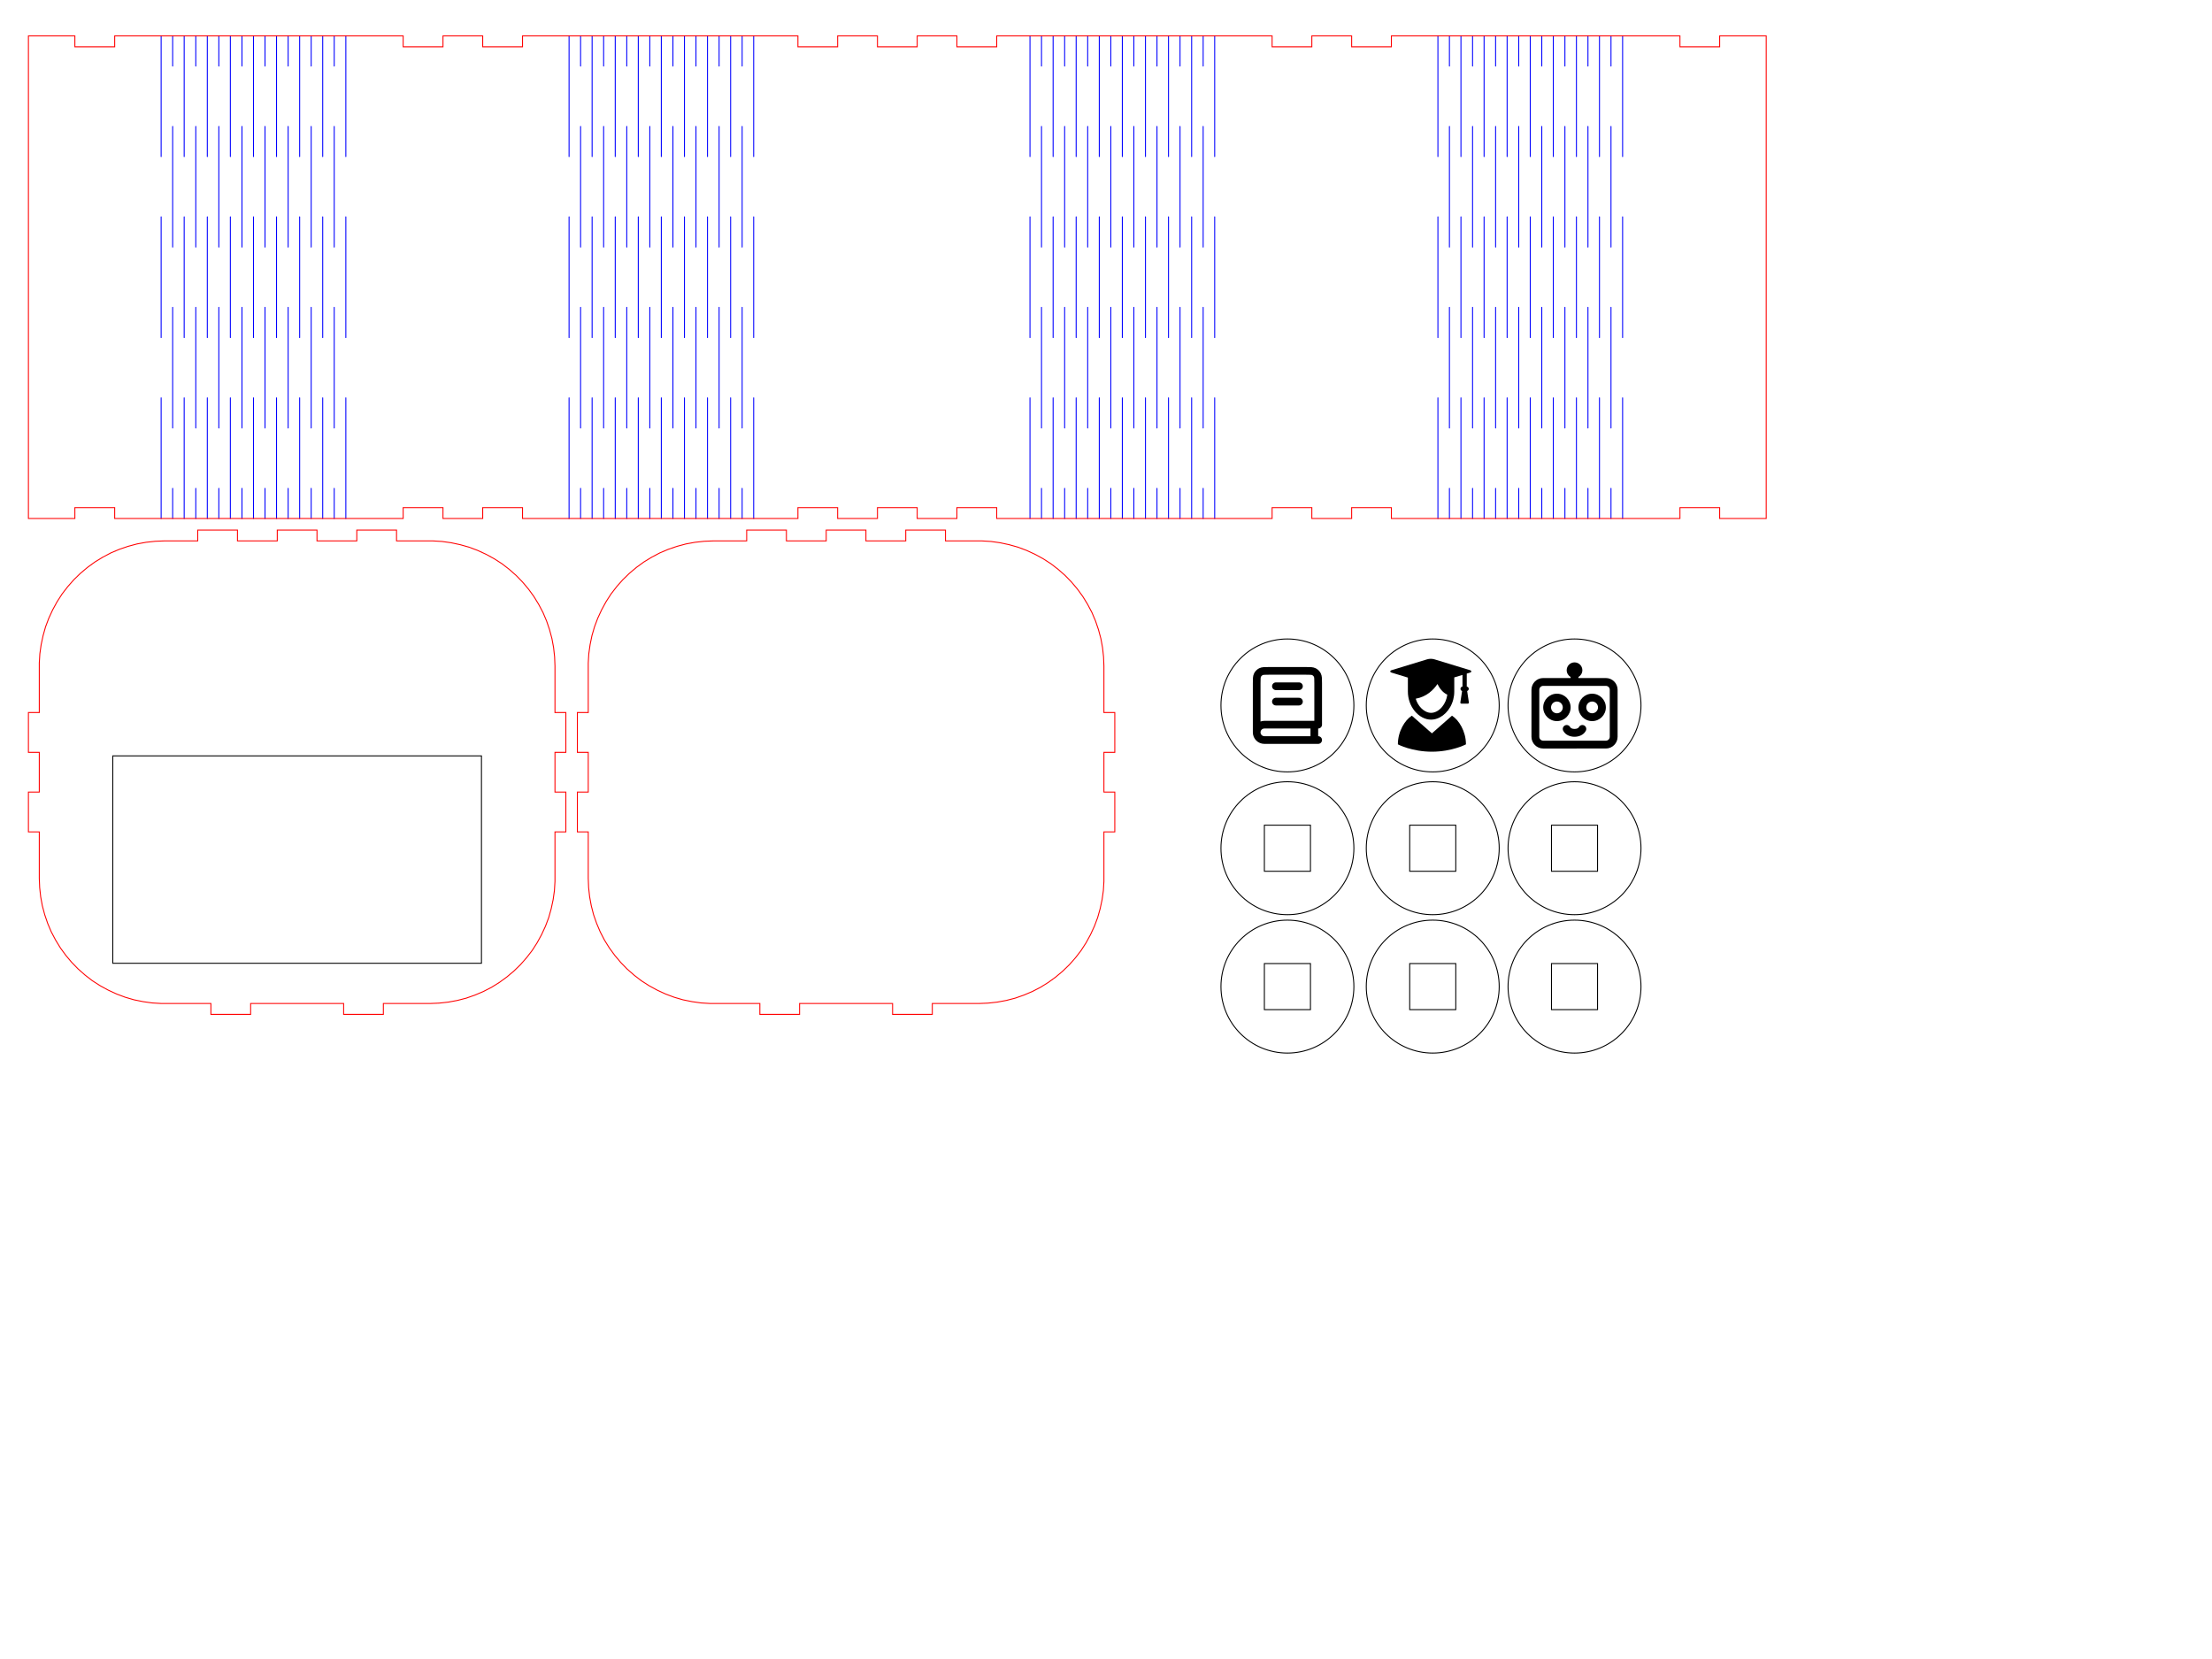 <?xml version="1.0" encoding="UTF-8" standalone="no"?>
<!-- Created with Inkscape (http://www.inkscape.org/) -->

<svg
   width="24in"
   height="18in"
   viewBox="0 0 609.6 457.2"
   version="1.1"
   id="svg5"
   xml:space="preserve"
   xmlns="http://www.w3.org/2000/svg"
   xmlns:svg="http://www.w3.org/2000/svg"><defs
     id="defs2" /><g
     id="layer1"><path
       d="m 118.449,149.068 h -9.169 v -2.997 H 98.332 v 2.997 h -10.973 v -2.997 h -10.947 v 2.997 h -10.973 v -2.997 h -10.947 v 2.997 h -9.169 l -2.54,0.102 -2.54,0.279 -2.489,0.457 -2.464,0.66 -2.388,0.813 -2.337,0.991 -2.261,1.194 -2.159,1.321 -2.057,1.499 -1.93,1.626 -1.829,1.778 -1.676,1.905 -1.549,2.007 -1.372,2.134 -1.219,2.235 -1.067,2.311 -0.889,2.362 -0.686,2.438 -0.533,2.489 -0.356,2.515 -0.152,2.54 v 0.838 12.802 H 7.832 v 10.973 h 2.997 v 10.947 H 7.832 v 10.973 h 2.997 v 10.947 1.854 l 0.102,2.54 0.279,2.54 0.457,2.489 0.66,2.464 0.813,2.388 0.991,2.337 1.194,2.261 1.321,2.159 1.499,2.057 1.626,1.93 1.778,1.829 1.905,1.676 2.007,1.549 2.134,1.372 2.235,1.219 2.311,1.067 2.362,0.889 2.438,0.711 2.489,0.508 2.515,0.356 2.54,0.152 h 0.838 12.802 v 2.997 h 10.947 v -2.997 h 10.973 1.829 12.827 v 2.997 h 10.947 v -2.997 h 10.973 1.829 l 2.54,-0.102 2.54,-0.279 2.489,-0.457 2.464,-0.635 2.388,-0.838 2.337,-0.991 2.261,-1.168 2.159,-1.346 2.057,-1.499 1.93,-1.626 1.829,-1.778 1.676,-1.905 1.549,-2.007 1.372,-2.134 1.219,-2.235 1.067,-2.311 0.889,-2.362 0.686,-2.438 0.533,-2.489 0.356,-2.515 0.152,-2.54 v -0.838 -12.802 h 2.997 v -10.973 h -2.997 v -10.947 h 2.997 v -10.973 h -2.997 v -10.947 -1.854 l -0.102,-2.54 -0.279,-2.54 -0.457,-2.489 -0.66,-2.464 -0.813,-2.388 -0.991,-2.337 -1.194,-2.261 -1.321,-2.159 -1.499,-2.057 -1.626,-1.93 -1.778,-1.829 -1.905,-1.676 -2.007,-1.549 -2.134,-1.372 -2.235,-1.219 -2.311,-1.067 -2.362,-0.889 -2.438,-0.686 -2.489,-0.533 -2.515,-0.356 -2.54,-0.152 z"
       id="TOP_outsideCutPath"
       stroke="#FF0000"
       stroke-width="0.1"
       style="font-size:12px;fill:none;fill-rule:evenodd;stroke:#ff0000;stroke-width:0.265;stroke-linecap:round;stroke-dasharray:none;vector-effect:non-scaling-stroke;-inkscape-stroke:hairline"
       vector-effect="non-scaling-stroke" /><path
       d="m 269.731,149.068 h -9.169 v -2.997 h -10.947 v 2.997 h -10.973 v -2.997 h -10.947 v 2.997 h -10.973 v -2.997 h -10.947 v 2.997 h -9.169 l -2.54,0.102 -2.54,0.279 -2.489,0.457 -2.464,0.66 -2.388,0.813 -2.337,0.991 -2.261,1.194 -2.159,1.321 -2.057,1.499 -1.93,1.626 -1.829,1.778 -1.676,1.905 -1.549,2.007 -1.372,2.134 -1.219,2.235 -1.067,2.311 -0.889,2.362 -0.711,2.438 -0.508,2.489 -0.356,2.515 -0.152,2.54 v 0.838 12.802 h -2.997 v 10.973 h 2.997 v 10.947 h -2.997 v 10.973 h 2.997 v 10.947 1.854 l 0.102,2.54 0.279,2.54 0.457,2.489 0.635,2.464 0.838,2.388 0.991,2.337 1.168,2.261 1.346,2.159 1.499,2.057 1.626,1.93 1.778,1.829 1.905,1.676 2.007,1.549 2.134,1.372 2.235,1.219 2.311,1.067 2.362,0.889 2.438,0.711 2.489,0.508 2.515,0.356 2.54,0.152 h 0.838 12.802 v 2.997 h 10.947 v -2.997 h 10.973 1.829 12.827 v 2.997 h 10.947 v -2.997 h 10.973 1.829 l 2.54,-0.102 2.54,-0.279 2.489,-0.457 2.464,-0.635 2.388,-0.838 2.337,-0.991 2.261,-1.168 2.159,-1.346 2.057,-1.499 1.93,-1.626 1.829,-1.778 1.676,-1.905 1.549,-2.007 1.372,-2.134 1.219,-2.235 1.067,-2.311 0.889,-2.362 0.686,-2.438 0.533,-2.489 0.356,-2.515 0.152,-2.54 v -0.838 -12.802 h 2.997 v -10.973 h -2.997 v -10.947 h 2.997 v -10.973 h -2.997 v -10.947 -1.854 l -0.102,-2.54 -0.279,-2.54 -0.457,-2.489 -0.66,-2.464 -0.813,-2.388 -0.991,-2.337 -1.194,-2.261 -1.321,-2.159 -1.499,-2.057 -1.626,-1.93 -1.778,-1.829 -1.905,-1.676 -2.007,-1.549 -2.134,-1.372 -2.235,-1.219 -2.311,-1.067 -2.362,-0.889 -2.438,-0.686 -2.489,-0.533 -2.515,-0.356 -2.54,-0.152 z"
       id="BOTTOM_outsideCutPath"
       stroke="#FF0000"
       stroke-width="0.1"
       style="font-size:12px;fill:none;fill-rule:evenodd;stroke:#ff0000;stroke-width:0.265;stroke-linecap:round;stroke-dasharray:none;vector-effect:non-scaling-stroke;-inkscape-stroke:hairline"
       vector-effect="non-scaling-stroke" /><path
       d="m 44.408,142.896 v -33.249 m 0,-16.612 v -33.274 m 0,-16.612 V 9.901 m 3.175,132.994 v -8.306 m 0,-16.637 V 84.704 m 0,-16.612 v -33.249 m 0,-16.637 V 9.901 m 3.175,132.994 v -33.249 m 0,-16.612 v -33.274 m 0,-16.612 V 9.901 m 3.2,132.994 v -8.306 m 0,-16.637 V 84.704 m 0,-16.612 v -33.249 m 0,-16.637 V 9.901 M 57.133,142.896 v -33.249 m 0,-16.612 v -33.274 m 0,-16.612 V 9.901 M 60.308,142.896 v -8.306 m 0,-16.637 V 84.704 m 0,-16.612 v -33.249 m 0,-16.637 V 9.901 m 3.175,132.994 v -33.249 m 0,-16.612 v -33.274 m 0,-16.612 V 9.901 m 3.2,132.994 v -8.306 m 0,-16.637 V 84.704 m 0,-16.612 v -33.249 m 0,-16.637 V 9.901 m 3.175,132.994 v -33.249 m 0,-16.612 v -33.274 m 0,-16.612 V 9.901 M 73.034,142.896 v -8.306 m 0,-16.637 V 84.704 m 0,-16.612 v -33.249 m 0,-16.637 V 9.901 m 3.175,132.994 v -33.249 m 0,-16.612 v -33.274 m 0,-16.612 V 9.901 M 79.409,142.896 v -8.306 m 0,-16.637 V 84.704 m 0,-16.612 v -33.249 m 0,-16.637 V 9.901 M 82.584,142.896 v -33.249 m 0,-16.612 v -33.274 m 0,-16.612 V 9.901 m 3.175,132.994 v -8.306 m 0,-16.637 V 84.704 m 0,-16.612 v -33.249 m 0,-16.637 V 9.901 M 88.934,142.896 v -33.249 m 0,-16.612 v -33.274 m 0,-16.612 V 9.901 m 3.175,132.994 v -8.306 m 0,-16.637 V 84.704 m 0,-16.612 v -33.249 m 0,-16.637 V 9.901 m 3.2,132.994 v -33.249 m 0,-16.612 v -33.274 m 0,-16.612 V 9.901 M 156.828,142.896 v -33.249 m 0,-16.612 v -33.274 m 0,-16.612 V 9.901 m 3.175,132.994 v -8.306 m 0,-16.637 V 84.704 m 0,-16.612 v -33.249 m 0,-16.637 V 9.901 m 3.175,132.994 v -33.249 m 0,-16.612 v -33.274 m 0,-16.612 V 9.901 m 3.175,132.994 v -8.306 m 0,-16.637 V 84.704 m 0,-16.612 v -33.249 m 0,-16.637 V 9.901 m 3.2,132.994 v -33.249 m 0,-16.612 v -33.274 m 0,-16.612 V 9.901 m 3.175,132.994 v -8.306 m 0,-16.637 V 84.704 m 0,-16.612 v -33.249 m 0,-16.637 V 9.901 m 3.175,132.994 v -33.249 m 0,-16.612 v -33.274 m 0,-16.612 V 9.901 m 3.175,132.994 v -8.306 m 0,-16.637 V 84.704 m 0,-16.612 v -33.249 m 0,-16.637 V 9.901 m 3.175,132.994 v -33.249 m 0,-16.612 v -33.274 m 0,-16.612 V 9.901 m 3.2,132.994 v -8.306 m 0,-16.637 V 84.704 m 0,-16.612 v -33.249 m 0,-16.637 V 9.901 m 3.175,132.994 v -33.249 m 0,-16.612 v -33.274 m 0,-16.612 V 9.901 m 3.175,132.994 v -8.306 m 0,-16.637 V 84.704 m 0,-16.612 v -33.249 m 0,-16.637 V 9.901 m 3.175,132.994 v -33.249 m 0,-16.612 v -33.274 m 0,-16.612 V 9.901 m 3.2,132.994 v -8.306 m 0,-16.637 V 84.704 m 0,-16.612 v -33.249 m 0,-16.637 V 9.901 m 3.175,132.994 v -33.249 m 0,-16.612 v -33.274 m 0,-16.612 V 9.901 m 3.175,132.994 v -8.306 m 0,-16.637 V 84.704 m 0,-16.612 v -33.249 m 0,-16.637 V 9.901 m 3.175,132.994 v -33.249 m 0,-16.612 v -33.274 m 0,-16.612 V 9.901 m 76.149,132.994 v -33.249 m 0,-16.612 v -33.274 m 0,-16.612 V 9.901 m 3.175,132.994 v -8.306 m 0,-16.637 V 84.704 m 0,-16.612 v -33.249 m 0,-16.637 V 9.901 m 3.2,132.994 v -33.249 m 0,-16.612 v -33.274 m 0,-16.612 V 9.901 m 3.175,132.994 v -8.306 m 0,-16.637 V 84.704 m 0,-16.612 v -33.249 m 0,-16.637 V 9.901 m 3.175,132.994 v -33.249 m 0,-16.612 v -33.274 m 0,-16.612 V 9.901 m 3.175,132.994 v -8.306 m 0,-16.637 V 84.704 m 0,-16.612 v -33.249 m 0,-16.637 V 9.901 m 3.2,132.994 v -33.249 m 0,-16.612 v -33.274 m 0,-16.612 V 9.901 m 3.175,132.994 v -8.306 m 0,-16.637 V 84.704 m 0,-16.612 v -33.249 m 0,-16.637 V 9.901 m 3.175,132.994 v -33.249 m 0,-16.612 v -33.274 m 0,-16.612 V 9.901 m 3.175,132.994 v -8.306 m 0,-16.637 V 84.704 m 0,-16.612 v -33.249 m 0,-16.637 V 9.901 m 3.2,132.994 v -33.249 m 0,-16.612 v -33.274 m 0,-16.612 V 9.901 m 3.175,132.994 v -8.306 m 0,-16.637 V 84.704 m 0,-16.612 v -33.249 m 0,-16.637 V 9.901 m 3.175,132.994 v -33.249 m 0,-16.612 v -33.274 m 0,-16.612 V 9.901 m 3.175,132.994 v -8.306 m 0,-16.637 V 84.704 m 0,-16.612 v -33.249 m 0,-16.637 V 9.901 m 3.2,132.994 v -33.249 m 0,-16.612 v -33.274 m 0,-16.612 V 9.901 m 3.175,132.994 v -8.306 m 0,-16.637 V 84.704 m 0,-16.612 v -33.249 m 0,-16.637 V 9.901 m 3.175,132.994 v -33.249 m 0,-16.612 v -33.274 m 0,-16.612 V 9.901 m 61.519,132.994 v -33.249 m 0,-16.612 v -33.274 m 0,-16.612 V 9.901 m 3.175,132.994 v -8.306 m 0,-16.637 V 84.704 m 0,-16.612 v -33.249 m 0,-16.637 V 9.901 m 3.175,132.994 v -33.249 m 0,-16.612 v -33.274 m 0,-16.612 V 9.901 m 3.2,132.994 v -8.306 m 0,-16.637 V 84.704 m 0,-16.612 v -33.249 m 0,-16.637 V 9.901 m 3.175,132.994 v -33.249 m 0,-16.612 v -33.274 m 0,-16.612 V 9.901 m 3.175,132.994 v -8.306 m 0,-16.637 V 84.704 m 0,-16.612 v -33.249 m 0,-16.637 V 9.901 m 3.175,132.994 v -33.249 m 0,-16.612 v -33.274 m 0,-16.612 V 9.901 m 3.2,132.994 v -8.306 m 0,-16.637 V 84.704 m 0,-16.612 v -33.249 m 0,-16.637 V 9.901 m 3.175,132.994 v -33.249 m 0,-16.612 v -33.274 m 0,-16.612 V 9.901 m 3.175,132.994 v -8.306 m 0,-16.637 V 84.704 m 0,-16.612 v -33.249 m 0,-16.637 V 9.901 m 3.175,132.994 v -33.249 m 0,-16.612 v -33.274 m 0,-16.612 V 9.901 m 3.2,132.994 v -8.306 m 0,-16.637 V 84.704 m 0,-16.612 v -33.249 m 0,-16.637 V 9.901 m 3.175,132.994 v -33.249 m 0,-16.612 v -33.274 m 0,-16.612 V 9.901 m 3.175,132.994 v -8.306 m 0,-16.637 V 84.704 m 0,-16.612 v -33.249 m 0,-16.637 V 9.901 m 3.175,132.994 v -33.249 m 0,-16.612 v -33.274 m 0,-16.612 V 9.901 m 3.175,132.994 v -8.306 m 0,-16.637 V 84.704 m 0,-16.612 v -33.249 m 0,-16.637 V 9.901 m 3.2,132.994 v -33.249 m 0,-16.612 v -33.274 m 0,-16.612 V 9.901"
       id="SIDE_insideCutPath"
       stroke="#0000FF"
       stroke-width="0.1"
       style="font-size:12px;fill:none;fill-rule:evenodd;stroke:#0000ff;stroke-width:0.265;stroke-linecap:round;stroke-dasharray:none;vector-effect:non-scaling-stroke;-inkscape-stroke:hairline"
       vector-effect="non-scaling-stroke" /><path
       d="M 7.832,9.901 V 142.896 H 20.633 v -2.997 h 10.973 v 2.997 h 10.947 1.854 53.899 12.802 v -2.997 h 10.973 v 2.997 h 10.947 v -2.997 h 10.973 v 2.997 h 10.947 1.88 53.873 9.195 v -2.997 h 10.947 v 2.997 h 10.973 v -2.997 h 10.947 v 2.997 h 10.947 v -2.997 h 10.973 v 2.997 h 9.169 53.899 12.827 v -2.997 h 10.947 v 2.997 h 10.973 v -2.997 h 10.947 v 2.997 h 10.973 1.854 53.899 12.802 v -2.997 h 10.947 v 2.997 h 10.973 1.854 V 9.901 h -12.827 v 2.997 h -10.947 V 9.901 h -10.947 -1.854 -53.899 -12.827 v 2.997 h -10.947 V 9.901 h -10.973 v 2.997 h -10.947 V 9.901 h -10.973 -1.854 -53.899 -9.169 v 2.997 h -10.973 V 9.901 h -10.947 v 2.997 h -10.947 V 9.901 h -10.973 v 2.997 h -10.947 V 9.901 h -9.195 -53.873 -12.827 v 2.997 h -10.973 V 9.901 h -10.947 v 2.997 h -10.973 V 9.901 h -10.947 -1.854 -53.899 -12.802 v 2.997 h -10.973 V 9.901 H 9.686 Z"
       id="SIDE_outsideCutPath"
       stroke="#FF0000"
       stroke-width="0.1"
       style="font-size:12px;fill:none;fill-rule:evenodd;stroke:#ff0000;stroke-width:0.265;stroke-linecap:round;stroke-dasharray:none;vector-effect:non-scaling-stroke;-inkscape-stroke:hairline"
       vector-effect="non-scaling-stroke" /><rect
       style="fill:none;stroke:#000000;stroke-width:0.265;stroke-dasharray:none;vector-effect:non-scaling-stroke;-inkscape-stroke:hairline"
       id="rect971"
       width="101.6"
       height="57.15"
       x="31.085"
       y="208.315" /><circle
       style="fill:none;stroke:#000000;stroke-width:0.265;stroke-dasharray:none;stroke-opacity:1;vector-effect:non-scaling-stroke;-inkscape-stroke:hairline"
       id="path1027"
       cx="433.918"
       cy="194.409"
       r="18.317" /><circle
       style="fill:none;stroke:#000000;stroke-width:0.265;stroke-dasharray:none;stroke-opacity:1;vector-effect:non-scaling-stroke;-inkscape-stroke:hairline"
       id="path1027-2"
       cx="394.846"
       cy="194.409"
       r="18.317" /><circle
       style="fill:none;stroke:#000000;stroke-width:0.265;stroke-dasharray:none;stroke-opacity:1;vector-effect:non-scaling-stroke;-inkscape-stroke:hairline"
       id="path1027-0"
       cx="354.797"
       cy="194.409"
       r="18.317" /><g
       id="g1125"
       style="stroke-width:0.265;stroke-dasharray:none;stroke:#000000;stroke-opacity:1;vector-effect:non-scaling-stroke;-inkscape-stroke:hairline"><circle
         style="fill:none;stroke:#000000;stroke-width:0.265;stroke-dasharray:none;stroke-opacity:1;vector-effect:non-scaling-stroke;-inkscape-stroke:hairline"
         id="path1027-0-3"
         cx="354.797"
         cy="233.758"
         r="18.317" /><rect
         style="fill:none;stroke:#000000;stroke-width:0.265;stroke-dasharray:none;stroke-opacity:1;vector-effect:non-scaling-stroke;-inkscape-stroke:hairline"
         id="rect1121"
         width="12.7"
         height="12.7"
         x="348.447"
         y="227.408" /></g><g
       id="g1125-0"
       transform="translate(79.121)"
       style="stroke-width:0.265;stroke-dasharray:none;stroke:#000000;stroke-opacity:1;vector-effect:non-scaling-stroke;-inkscape-stroke:hairline"><circle
         style="fill:none;stroke:#000000;stroke-width:0.265;stroke-dasharray:none;stroke-opacity:1;vector-effect:non-scaling-stroke;-inkscape-stroke:hairline"
         id="path1027-0-3-3"
         cx="354.797"
         cy="233.758"
         r="18.317" /><rect
         style="fill:none;stroke:#000000;stroke-width:0.265;stroke-dasharray:none;stroke-opacity:1;vector-effect:non-scaling-stroke;-inkscape-stroke:hairline"
         id="rect1121-2"
         width="12.7"
         height="12.7"
         x="348.447"
         y="227.408" /></g><g
       id="g1125-6"
       transform="translate(40.049)"
       style="stroke-width:0.265;stroke-dasharray:none;stroke:#000000;stroke-opacity:1;vector-effect:non-scaling-stroke;-inkscape-stroke:hairline"><circle
         style="fill:none;stroke:#000000;stroke-width:0.265;stroke-dasharray:none;stroke-opacity:1;vector-effect:non-scaling-stroke;-inkscape-stroke:hairline"
         id="path1027-0-3-9"
         cx="354.797"
         cy="233.758"
         r="18.317" /><rect
         style="fill:none;stroke:#000000;stroke-width:0.265;stroke-dasharray:none;stroke-opacity:1;vector-effect:non-scaling-stroke;-inkscape-stroke:hairline"
         id="rect1121-4"
         width="12.7"
         height="12.7"
         x="348.447"
         y="227.408" /></g><g
       id="g1125-1"
       transform="translate(0,38.137)"
       style="stroke-width:0.265;stroke-dasharray:none;stroke:#000000;stroke-opacity:1;vector-effect:non-scaling-stroke;-inkscape-stroke:hairline"><circle
         style="fill:none;stroke:#000000;stroke-width:0.265;stroke-dasharray:none;stroke-opacity:1;vector-effect:non-scaling-stroke;-inkscape-stroke:hairline"
         id="path1027-0-3-37"
         cx="354.797"
         cy="233.758"
         r="18.317" /><rect
         style="fill:none;stroke:#000000;stroke-width:0.265;stroke-dasharray:none;stroke-opacity:1;vector-effect:non-scaling-stroke;-inkscape-stroke:hairline"
         id="rect1121-8"
         width="12.7"
         height="12.7"
         x="348.447"
         y="227.408" /></g><g
       id="g1125-0-8"
       transform="translate(79.121,38.137)"
       style="stroke-width:0.265;stroke-dasharray:none;stroke:#000000;stroke-opacity:1;vector-effect:non-scaling-stroke;-inkscape-stroke:hairline"><circle
         style="fill:none;stroke:#000000;stroke-width:0.265;stroke-dasharray:none;stroke-opacity:1;vector-effect:non-scaling-stroke;-inkscape-stroke:hairline"
         id="path1027-0-3-3-3"
         cx="354.797"
         cy="233.758"
         r="18.317" /><rect
         style="fill:none;stroke:#000000;stroke-width:0.265;stroke-dasharray:none;stroke-opacity:1;vector-effect:non-scaling-stroke;-inkscape-stroke:hairline"
         id="rect1121-2-8"
         width="12.7"
         height="12.7"
         x="348.447"
         y="227.408" /></g><g
       id="g1125-6-1"
       transform="translate(40.049,38.137)"
       style="stroke-width:0.265;stroke-dasharray:none;stroke:#000000;stroke-opacity:1;vector-effect:non-scaling-stroke;-inkscape-stroke:hairline"><circle
         style="fill:none;stroke:#000000;stroke-width:0.265;stroke-dasharray:none;stroke-opacity:1;vector-effect:non-scaling-stroke;-inkscape-stroke:hairline"
         id="path1027-0-3-9-5"
         cx="354.797"
         cy="233.758"
         r="18.317" /><rect
         style="fill:none;stroke:#000000;stroke-width:0.265;stroke-dasharray:none;stroke-opacity:1;vector-effect:non-scaling-stroke;-inkscape-stroke:hairline"
         id="rect1121-4-3"
         width="12.7"
         height="12.7"
         x="348.447"
         y="227.408" /></g><g
       style="fill:none"
       id="g2357"
       transform="matrix(1.059,0,0,1.059,342.092,181.706)"><path
         d="M 4,19 V 6.2 C 4,5.08 4,4.52 4.218,4.092 4.41,3.716 4.716,3.41 5.092,3.218 5.52,3 6.08,3 7.2,3 h 9.6 c 1.12,0 1.68,0 2.108,0.218 0.376,0.192 0.682,0.498 0.874,0.874 C 20,4.52 20,5.08 20,6.2 V 17 H 6 c -1.105,0 -2,0.895 -2,2 z m 0,0 c 0,1.105 0.895,2 2,2 H 20 M 9,7 h 6 m -6,4 h 6 m 4,6 v 4"
         stroke="#000000"
         stroke-width="2"
         stroke-linecap="round"
         stroke-linejoin="round"
         id="path2348" /></g><g
       id="g3846"
       transform="matrix(0.05,0,0,0.05,381.506,181.558)">
	<path
   class="st0"
   d="M 473.61,63.16 276.16,2.927 C 269.788,0.986 263.004,0 256.001,0 248.996,0 242.212,0.986 235.84,2.927 L 38.386,63.16 c -3.457,1.064 -5.689,3.509 -5.689,6.25 0,2.74 2.232,5.186 5.691,6.25 l 91.401,27.88 v 77.228 c 0.023,39.93 13.598,78.284 38.224,107.981 11.834,14.254 25.454,25.574 40.483,33.633 15.941,8.564 32.469,12.904 49.124,12.904 16.646,0 33.176,-4.34 49.126,-12.904 22.597,-12.143 42.04,-31.646 56.226,-56.39 14.699,-25.683 22.471,-55.155 22.478,-85.224 V 102.554 L 430.694,88.75 v 64.192 c -6.2,0.784 -11.007,6.095 -11.007,12.5 0,5.574 3.649,10.404 8.872,12.011 l -9.596,63.315 c -0.235,1.576 0.223,3.168 1.262,4.386 1.042,1.204 2.554,1.902 4.148,1.902 h 36.273 c 1.592,0 3.104,-0.699 4.148,-1.91 1.036,-1.203 1.496,-2.803 1.262,-4.386 l -9.596,-63.307 c 5.223,-1.607 8.872,-6.436 8.872,-12.011 0,-6.405 -4.81,-11.716 -11.011,-12.5 V 81.544 l 19.292,-5.885 c 3.457,-1.064 5.691,-3.517 5.691,-6.25 -10e-4,-2.732 -2.235,-5.186 -5.694,-6.249 z M 257.62,297.871 c -10.413,0 -20.994,-2.842 -31.448,-8.455 -16.194,-8.649 -30.908,-23.564 -41.438,-42.011 -4.854,-8.478 -8.796,-17.702 -11.729,-27.445 60.877,-10.776 98.51,-49.379 119.739,-80.97 10.242,20.776 27.661,46.754 54.227,58.648 -3.121,24.984 -13.228,48.812 -28.532,67.212 -8.616,10.404 -18.773,18.898 -29.375,24.573 -10.458,5.606 -21.039,8.448 -31.444,8.448 z"
   id="path3842" />
	<path
   class="st0"
   d="m 373.786,314.23 -1.004,-0.629 -110.533,97.274 -110.535,-97.275 -1.004,0.629 c -36.853,23.036 -76.02,85.652 -76.02,156.326 v 0.955 l 0.846,0.45 c 0.755,0.405 76.892,40.04 186.713,40.04 109.819,0 185.958,-39.635 186.712,-40.038 l 0.846,-0.45 v -0.955 C 449.808,399.881 410.639,337.265 373.786,314.23 Z"
   id="path3844" />
</g><g
       style="fill:none"
       id="g5342"
       transform="matrix(1.079,0,0,1.079,420.973,182.543)"><path
         fill-rule="evenodd"
         clip-rule="evenodd"
         d="m 14,2 c 0,0.74 -0.402,1.387 -1,1.732 V 4 h 7 c 1.657,0 3,1.343 3,3 v 12 c 0,1.657 -1.343,3 -3,3 H 4 C 2.343,22 1,20.657 1,19 V 7 C 1,5.343 2.343,4 4,4 h 7 V 3.732 C 10.402,3.387 10,2.74 10,2 c 0,-1.105 0.895,-2 2,-2 1.105,0 2,0.895 2,2 z M 4,6 h 7 2 7 c 0.552,0 1,0.448 1,1 v 12 c 0,0.552 -0.448,1 -1,1 H 4 C 3.448,20 3,19.552 3,19 V 7 C 3,6.448 3.448,6 4,6 Z m 11,5.5 C 15,10.672 15.672,10 16.5,10 17.328,10 18,10.672 18,11.5 18,12.328 17.328,13 16.5,13 15.672,13 15,12.328 15,11.5 Z M 16.5,8 C 14.567,8 13,9.567 13,11.5 13,13.433 14.567,15 16.5,15 18.433,15 20,13.433 20,11.5 20,9.567 18.433,8 16.5,8 Z m -9,2 C 6.672,10 6,10.672 6,11.5 6,12.328 6.672,13 7.5,13 8.328,13 9,12.328 9,11.5 9,10.672 8.328,10 7.5,10 Z M 4,11.5 C 4,9.567 5.567,8 7.5,8 9.433,8 11,9.567 11,11.5 11,13.433 9.433,15 7.5,15 5.567,15 4,13.433 4,11.5 Z m 6.894,5.053 C 10.647,16.059 10.047,15.859 9.553,16.106 9.059,16.353 8.859,16.953 9.106,17.447 9.681,18.597 10.982,19 12,19 c 1.018,0 2.32,-0.403 2.894,-1.553 0.247,-0.494 0.047,-1.095 -0.447,-1.342 -0.494,-0.247 -1.095,-0.047 -1.342,0.447 C 13.014,16.736 12.649,17 12,17 11.351,17 10.986,16.736 10.894,16.553 Z"
         fill="#000000"
         id="path5333" /></g></g><style
     type="text/css"
     id="style3840">
	.st0{fill:#000000;}
</style></svg>
